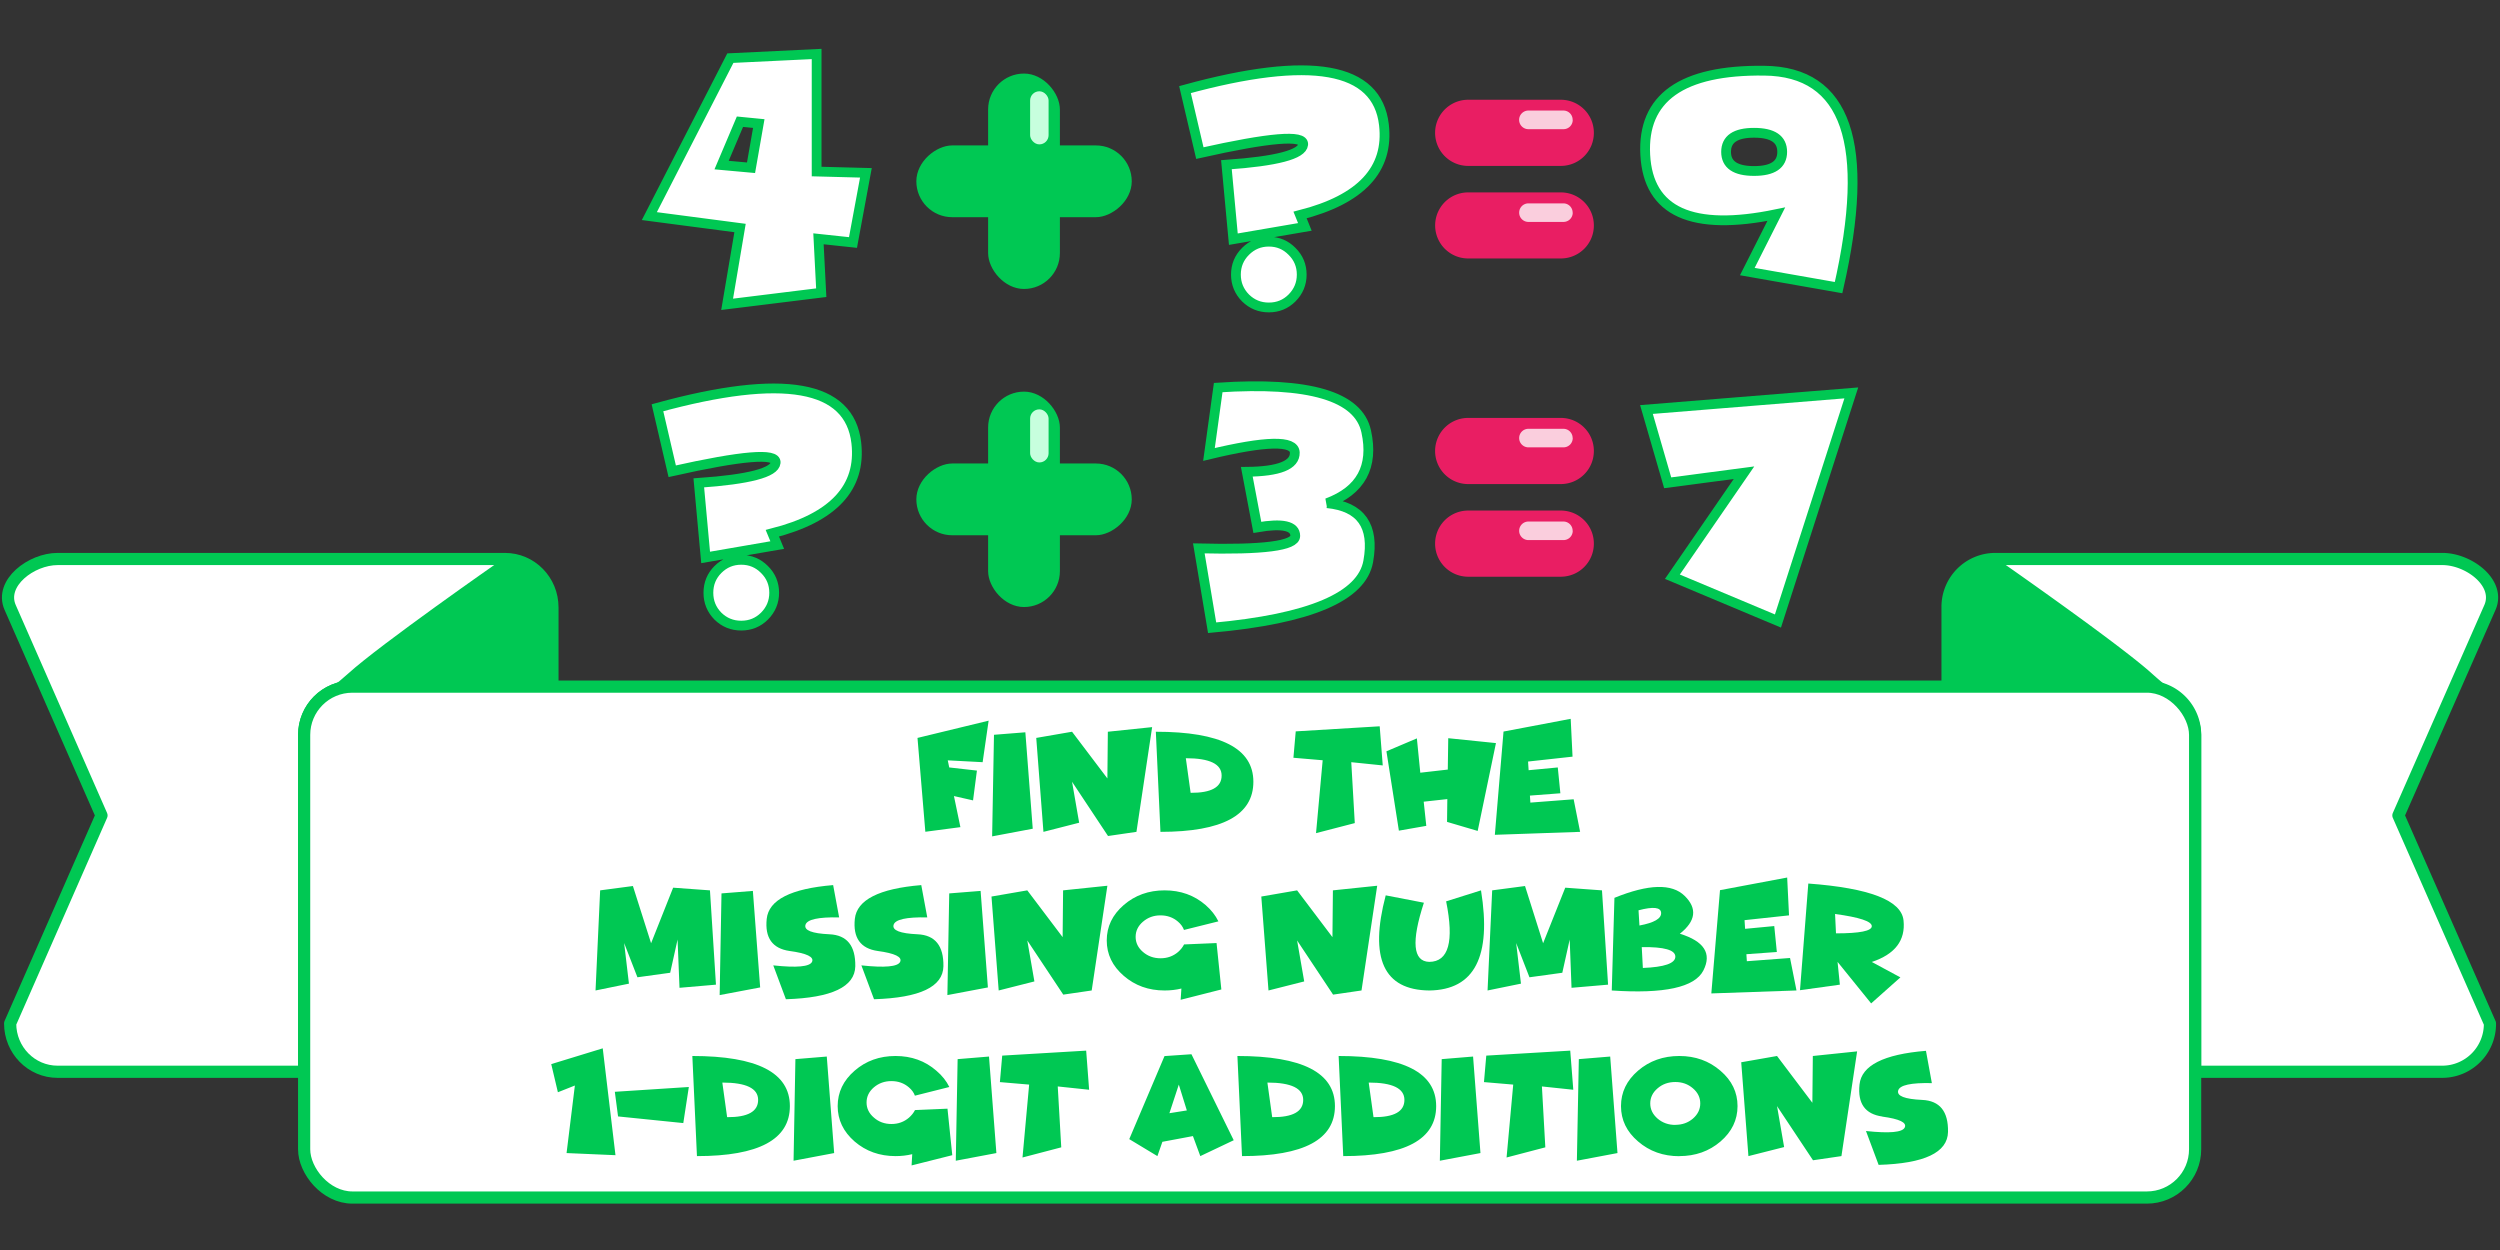 <svg xmlns="http://www.w3.org/2000/svg" viewBox="0 0 270.93 135.47">
  <rect x="0" y="0" width="270.93" height="135.47" fill="#333333" stroke="none"/>
  <g transform="translate(0 -503.92)">
    <path fill="#fff" stroke="#00c853" stroke-linecap="round" stroke-linejoin="round" stroke-width="1.32" d="M216.2 564.5a5.18 5.18 0 0 0-5.14 5.25v8.58h21.6c2.9 0 5.23 2.34 5.23 5.23v36.51h26.8a5.18 5.18 0 0 0 5.15-5.24l-9.92-22.54 9.92-22.54c1.16-2.66-2.3-5.25-5.15-5.25z"/>
    <path fill="#00c853" d="M215.78 564.4c-2.15-.1-4.69 3.24-4.69 5.7v8.23h23.78c-.5-.4-1.06-.87-1.68-1.43-3.48-3.15-16.28-12.07-16.28-12.07a1.92 1.92 0 0 0-1.13-.44z"/>
    <g>
      <path fill="#fff" stroke="#00c853" stroke-linecap="round" stroke-linejoin="round" stroke-width="1.32" d="M6.24 564.5c-2.85 0-6.3 2.6-5.14 5.25L11 592.29 1.1 614.83c0 2.9 2.3 5.24 5.14 5.24h26.72v-36.51c0-2.9 2.33-5.23 5.23-5.23h21.68v-8.58c0-2.91-2.3-5.25-5.15-5.25z"/>
      <path fill="#00c853" d="M55.15 564.4c-.4.01-.78.15-1.13.43 0 0-12.8 8.92-16.27 12.07-.63.56-1.19 1.03-1.7 1.43h23.79v-8.22c0-2.47-2.54-5.82-4.69-5.72z"/>
    </g>
    <rect width="204.93" height="55.37" x="32.96" y="578.33" fill="#fff" stroke="#00c853" stroke-linecap="round" stroke-linejoin="round" stroke-width="1.32" ry="5.23"/>
  </g>
  <g fill="#00c853" stroke-width=".26" font-family="Funhouse" font-size="15.88" font-weight="400" letter-spacing="0" word-spacing="0">
    <g aria-label="find the" style="line-height:1.25;-inkscape-font-specification:'Funhouse, Normal';font-variant-ligatures:normal;font-variant-caps:normal;font-variant-numeric:normal;font-feature-settings:normal;text-align:start">
      <path d="M107.14 78.1l-.65 4.5-3.78-.2.16.77 3 .34-.42 3.23-2.07-.47.7 3.37-3.8.5-.85-10.17zM111.12 79.36l.8 10.45-4.4.83.2-11.01zM116.18 84.72l.77 4.44-3.87.99-.78-10.18 3.88-.67 3.83 5.06.05-5.06 4.8-.5-1.7 11.35-3.08.45zM125.76 90.15l-.5-10.85q10.57 0 10.57 5.42 0 5.43-10.07 5.43zm2.75-7.98l.52 3.75q3.36.02 3.36-1.87 0-1.88-3.88-1.88zM146.44 82.6l.38 6.6-4.2 1.09.72-7.9-3.17-.27.25-2.86 9.1-.55.33 4.24zM154.29 86.88l.28 2.62-2.97.52-1.35-8.6 3.3-1.4.37 3.72 2.98-.34.05-3.4 5.17.53-1.98 9.52-3.32-.98.03-2.47zM170.22 77.9l.2 4.1-4.82.53.06.94 3.16-.3.28 2.8-3.3.25.05.76 4.69-.36.7 3.53-9.24.32.94-11.19z" style="-inkscape-font-specification:'Funhouse, Normal';font-variant-ligatures:normal;font-variant-caps:normal;font-variant-numeric:normal;font-feature-settings:normal;text-align:start"/>
    </g>
    <g aria-label="missing number" style="line-height:1.25;-inkscape-font-specification:'Funhouse, Normal';font-variant-ligatures:normal;font-variant-caps:normal;font-variant-numeric:normal;font-feature-settings:normal;text-align:start">
      <path d="M76.94 96.49l.65 10.22-3.95.34-.21-5.23-.8 3.6-3.55.49-1.44-3.71.52 4.4-3.62.74.5-10.85 3.55-.47 1.97 6.2 2.39-6.02zM81.59 96.55l.79 10.46-4.39.83.2-11.02zM85.57 103.06q-2.8-.4-2.48-3.48.33-3.09 7.2-3.66l.65 3.5q-3.4-.07-3.65.81-.25.89 2.6 1.02t2.8 3.47q-.07 3.34-7.52 3.57l-1.37-3.67q3.81.41 4.2-.38.37-.8-2.43-1.18z" style="-inkscape-font-specification:'Funhouse, Normal';font-variant-ligatures:normal;font-variant-caps:normal;font-variant-numeric:normal;font-feature-settings:normal;text-align:start"/>
      <path d="M95.12 103.06q-2.8-.4-2.48-3.48.33-3.09 7.2-3.66l.65 3.5q-3.4-.07-3.65.81-.25.89 2.6 1.02t2.8 3.47q-.07 3.34-7.52 3.57l-1.37-3.67q3.81.41 4.2-.38.37-.8-2.43-1.18zM106.27 96.55l.79 10.46-4.39.83.2-11.02zM111.33 101.92l.77 4.44-3.87.98-.78-10.18 3.88-.67 3.83 5.07.05-5.07 4.8-.5-1.7 11.35-3.08.45zM132.36 107.23l-4.41 1.12.08-1.22q-.86.21-1.82.21-2.6 0-4.43-1.59-1.84-1.59-1.84-3.83 0-2.25 1.84-3.84 1.84-1.59 4.43-1.59 2.6 0 4.44 1.59.92.8 1.39 1.77l-3.73.93q-.18-.5-.65-.9-.79-.68-1.9-.68-1.1 0-1.9.69-.79.68-.79 1.64 0 .96.8 1.64.79.68 1.9.68 1.1 0 1.9-.68.42-.37.65-.82l3.52-.15zM140.57 101.92l.77 4.44-3.87.98-.78-10.18 3.88-.67 3.83 5.07.05-5.07 4.8-.5-1.7 11.35-3.08.45z" style="-inkscape-font-specification:'Funhouse, Normal';font-variant-ligatures:normal;font-variant-caps:normal;font-variant-numeric:normal;font-feature-settings:normal;text-align:start"/>
      <path d="M150.17 97.03l4.14.8q-2.07 6.34.58 6.41 3.15-.02 1.83-6.56l3.78-1.19q1.74 10.76-5.6 10.85-7.42-.07-4.73-10.3z" style="-inkscape-font-specification:'Funhouse, Normal';font-variant-ligatures:normal;font-variant-caps:normal;font-variant-numeric:normal;font-feature-settings:normal;text-align:start"/>
      <path d="M173.61 96.49l.66 10.22-3.96.34-.2-5.23-.8 3.6-3.56.49-1.44-3.71.52 4.4-3.62.74.5-10.85 3.56-.47 1.96 6.2 2.4-6.02zM177.67 100.3q2.4-.45 2.35-1.37-.04-.91-2.45-.28zm.37 4.6q3.51-.14 3.52-1.22.01-1.09-3.64-1.04zm-3.37 2.44l.29-10.04q5.54-2.25 7.61-.21 2.08 2.04-.52 4.1 3.95 1.22 2.55 3.98-1.4 2.75-9.93 2.17z" style="-inkscape-font-specification:'Funhouse, Normal';font-variant-ligatures:normal;font-variant-caps:normal;font-variant-numeric:normal;font-feature-settings:normal;text-align:start"/>
      <path d="M193.68 95.1l.2 4.1-4.82.52.06.94 3.16-.3.28 2.81-3.3.24.05.76 4.68-.35.7 3.52-9.23.32.94-11.19zM198.87 99.05l.1 2.1q3.88 0 3.88-.78t-3.98-1.32zm.52 7.66l-4.32.6.9-11.56q9.98.74 10.32 4 .34 3.24-3.44 4.5l3.1 1.67-3.17 2.82-3.64-4.5z" style="-inkscape-font-specification:'Funhouse, Normal';font-variant-ligatures:normal;font-variant-caps:normal;font-variant-numeric:normal;font-feature-settings:normal;text-align:start"/>
    </g>
    <g aria-label="1-digit additions" style="line-height:1.25;-inkscape-font-specification:'Funhouse, Normal';font-variant-ligatures:normal;font-variant-caps:normal;font-variant-numeric:normal;font-feature-settings:normal;text-align:start">
      <path d="M66.7 125.19l-5.3-.23.9-7.32-1.84.73-.72-3.05 5.58-1.71zM74.65 117.8l-.6 3.91-7.07-.72-.35-2.67zM75.53 125.3l-.5-10.86q10.57 0 10.57 5.43 0 5.42-10.07 5.42zm2.75-7.98l.52 3.75q3.36.02 3.36-1.87 0-1.88-3.88-1.88zM89.6 114.5l.8 10.46-4.4.83.2-11.01zM103.2 125.19l-4.41 1.11.07-1.22q-.86.21-1.8.21-2.6 0-4.44-1.58-1.84-1.6-1.84-3.84 0-2.25 1.84-3.84 1.83-1.59 4.43-1.59 2.6 0 4.43 1.6.93.79 1.4 1.76l-3.73.94q-.18-.5-.65-.9-.79-.68-1.9-.68-1.1 0-1.9.68-.79.68-.79 1.64 0 .96.8 1.64.78.69 1.9.69 1.1 0 1.9-.69.42-.37.65-.82l3.52-.15zM107.18 114.5l.8 10.46-4.4.83.2-11.01zM114.63 117.74l.38 6.6-4.2 1.1.72-7.9-3.17-.27.25-2.87 9.1-.54.32 4.24zM125.97 123.74l-.54 1.55-3.05-1.84 3.82-9 2.92-.2 4.58 9.32-3.62 1.72-.8-2.17zm2.65-3.4l-.87-2.8-1.02 3.1zM134.6 125.3l-.5-10.86q10.57 0 10.57 5.43 0 5.42-10.08 5.42zm2.75-7.98l.52 3.75q3.36.02 3.36-1.87 0-1.88-3.88-1.88zM145.57 125.3l-.5-10.86q10.57 0 10.57 5.43 0 5.42-10.07 5.42zm2.76-7.98l.52 3.75q3.35.02 3.35-1.87 0-1.88-3.87-1.88zM159.64 114.5l.8 10.46-4.4.83.2-11.01zM167.1 117.74l.37 6.6-4.2 1.1.72-7.9-3.17-.27.25-2.87 9.1-.54.33 4.24zM174.5 114.5l.79 10.46-4.4.83.21-11.01zM182 125.3q-2.63 0-4.48-1.6-1.85-1.58-1.85-3.83t1.85-3.84q1.85-1.59 4.47-1.59 2.61 0 4.46 1.6 1.85 1.58 1.85 3.83t-1.85 3.84q-1.85 1.58-4.46 1.58zm-.44-3.4q1.11 0 1.9-.67.8-.69.8-1.65t-.8-1.64q-.79-.68-1.9-.68-1.13 0-1.92.68-.8.68-.8 1.64 0 .96.8 1.65.8.68 1.92.68zM192.58 119.87l.77 4.44-3.87.98-.78-10.17 3.88-.68 3.83 5.07.05-5.07 4.8-.5-1.7 11.35-3.08.45zM203.99 121q-2.8-.39-2.47-3.47.32-3.09 7.2-3.65l.64 3.5q-3.4-.08-3.65.8-.25.89 2.6 1.02 2.86.13 2.8 3.47-.07 3.35-7.52 3.57l-1.37-3.67q3.82.41 4.2-.38.38-.8-2.43-1.18z" style="-inkscape-font-specification:'Funhouse, Normal';font-variant-ligatures:normal;font-variant-caps:normal;font-variant-numeric:normal;font-feature-settings:normal;text-align:start"/>
    </g>
  </g>
  <g>
    <g transform="matrix(.906 0 0 .906 -200.98 721.23)">
      <g fill="#00c853" transform="translate(7.99 30.08) scale(1.095)">
        <rect width="7.84" height="23.53" x="303.23" y="-746.43" ry="3.92"/>
        <rect width="7.84" height="23.53" x="-738.58" y="-318.92" ry="3.92" transform="rotate(90)"/>
      </g>
      <rect width="2.21" height="6.35" x="345.05" y="-785.14" fill="#c7ffde" ry="1.1"/>
    </g>
    <path fill="#e91e63" d="M172.73 14.4c0 1.98-1.6 3.58-3.59 3.58h-10.03a3.58 3.58 0 1 1 0-7.17h10.03c1.99 0 3.59 1.6 3.59 3.58zM172.73 24.43c0 1.99-1.6 3.58-3.59 3.58h-10.03a3.58 3.58 0 1 1 0-7.16h10.03c1.99 0 3.59 1.6 3.59 3.58z"/>
    <path fill="#facedd" d="M170.44 13a1 1 0 0 1-1.01 1h-3.79a1 1 0 1 1 0-2.02h3.79a1 1 0 0 1 1 1.01zM170.44 23.05a1 1 0 0 1-1.01 1h-3.79a1 1 0 1 1 0-2.01h3.79a1 1 0 0 1 1 1z"/>
    <path fill="#fff" stroke="#00c853" stroke-width="1.06" d="M79.15 6.3l-8.78 17.12 9.83 1.29-1.4 8.27L89 31.72l-.3-5.84 3.74.4 1.4-7.55-5.34-.14V5.85zm-.95 11.59l1.99-4.7 2.04.2-.84 4.79zM191.19 7.66q13.4.13 8.06 23.51l-9.89-1.74 3.14-6.22q-13.7 2.84-14.2-6.42-.5-9.29 12.89-9.13zm-1.1 6.73q-3.03 0-3.03 2.07t3.03 2.07q3.05 0 3.05-2.07t-3.05-2.07zM137.5 33.32q-1.47 0-2.52-1.03-1.04-1.06-1.04-2.53 0-1.48 1.04-2.52 1.05-1.05 2.53-1.05 1.48 0 2.51 1.05 1.05 1.04 1.05 2.52 0 1.47-1.05 2.53-1.03 1.03-2.51 1.03zm-4.59-15.47q8.16-.57 8.32-2.19.16-1.62-11.2.93l-1.61-6.88q20.47-5.61 21.56 3.81.84 7.25-9.09 9.78l.52 1.29-7.75 1.33z" font-family="Funhouse" font-size="35.28" font-weight="400" letter-spacing="0" style="line-height:1.25;-inkscape-font-specification:'Funhouse, Normal';font-variant-ligatures:normal;font-variant-caps:normal;font-variant-numeric:normal;font-feature-settings:normal;text-align:start" word-spacing="0"/>
    <g>
      <g transform="matrix(.906 0 0 .906 -200.98 755.7)">
        <g fill="#00c853" transform="translate(7.99 30.08) scale(1.095)">
          <rect width="7.84" height="23.53" x="303.23" y="-746.43" ry="3.92"/>
          <rect width="7.84" height="23.53" x="-738.58" y="-318.92" ry="3.92" transform="rotate(90)"/>
        </g>
        <rect width="2.21" height="6.35" x="345.05" y="-785.14" fill="#c7ffde" ry="1.1"/>
      </g>
      <path fill="#e91e63" d="M172.73 48.87c0 1.99-1.6 3.59-3.59 3.59h-10.03a3.58 3.58 0 1 1 0-7.17h10.03c1.99 0 3.59 1.6 3.59 3.58zM172.73 58.91c0 1.99-1.6 3.59-3.59 3.59h-10.03a3.58 3.58 0 1 1 0-7.17h10.03c1.99 0 3.59 1.6 3.59 3.58z"/>
      <path fill="#facedd" d="M170.44 47.47a1 1 0 0 1-1.01 1.01h-3.79a1 1 0 1 1 0-2.01h3.79a1 1 0 0 1 1 1zM170.44 57.53a1 1 0 0 1-1.01 1h-3.79a1 1 0 1 1 0-2.01h3.79a1 1 0 0 1 1 1z"/>
      <path fill="#fff" stroke="#00c853" stroke-width="1.06" d="M80.33 67.8q-1.48 0-2.53-1.03-1.03-1.05-1.03-2.53 0-1.48 1.03-2.52 1.05-1.05 2.53-1.05 1.48 0 2.52 1.05 1.05 1.04 1.05 2.52 0 1.47-1.05 2.53-1.04 1.03-2.52 1.03zm-4.6-15.47q8.17-.57 8.33-2.19.16-1.62-11.21.93l-1.6-6.88Q91.72 38.58 92.8 48q.83 7.26-9.1 9.79l.53 1.28-7.76 1.34z" font-family="Funhouse" font-size="35.28" font-weight="400" letter-spacing="0" style="line-height:1.25;-inkscape-font-specification:'Funhouse, Normal';font-variant-ligatures:normal;font-variant-caps:normal;font-variant-numeric:normal;font-feature-settings:normal;text-align:start" word-spacing="0"/>
      <g fill="#fff" stroke="#00c853" stroke-width="1.06" aria-label="3" font-family="Funhouse" font-size="35.28" font-weight="400" letter-spacing="0" style="line-height:1.25;-inkscape-font-specification:'Funhouse, Normal';font-variant-ligatures:normal;font-variant-caps:normal;font-variant-numeric:normal;font-feature-settings:normal;text-align:start" word-spacing="0">
        <path d="M143.82 54.53q5.5.55 4.46 6.3-1.02 5.76-16.92 7.2l-1.44-8.6q10.45.26 10.45-1.35 0-1.64-4.11-.93l-1.14-6.02q5.25-.05 5.2-2.08-.05-2.03-9.3.2l1-7.25q14.8-.98 16.04 4.76 1.25 5.72-4.24 7.77z" style="-inkscape-font-specification:'Funhouse, Normal';font-variant-ligatures:normal;font-variant-caps:normal;font-variant-numeric:normal;font-feature-settings:normal;text-align:start"/>
      </g>
      <g fill="#fff" stroke="#00c853" stroke-width="1.06" aria-label="7" font-family="Funhouse" font-size="35.28" font-weight="400" letter-spacing="0" style="line-height:1.25;-inkscape-font-specification:'Funhouse, Normal';font-variant-ligatures:normal;font-variant-caps:normal;font-variant-numeric:normal;font-feature-settings:normal;text-align:start" word-spacing="0">
        <path d="M192.68 67.3l-11.44-4.8L189 51.23l-8.27 1.09-2.3-7.94 22.2-1.8z" style="-inkscape-font-specification:'Funhouse, Normal';font-variant-ligatures:normal;font-variant-caps:normal;font-variant-numeric:normal;font-feature-settings:normal;text-align:start"/>
      </g>
    </g>
  </g>
</svg>
